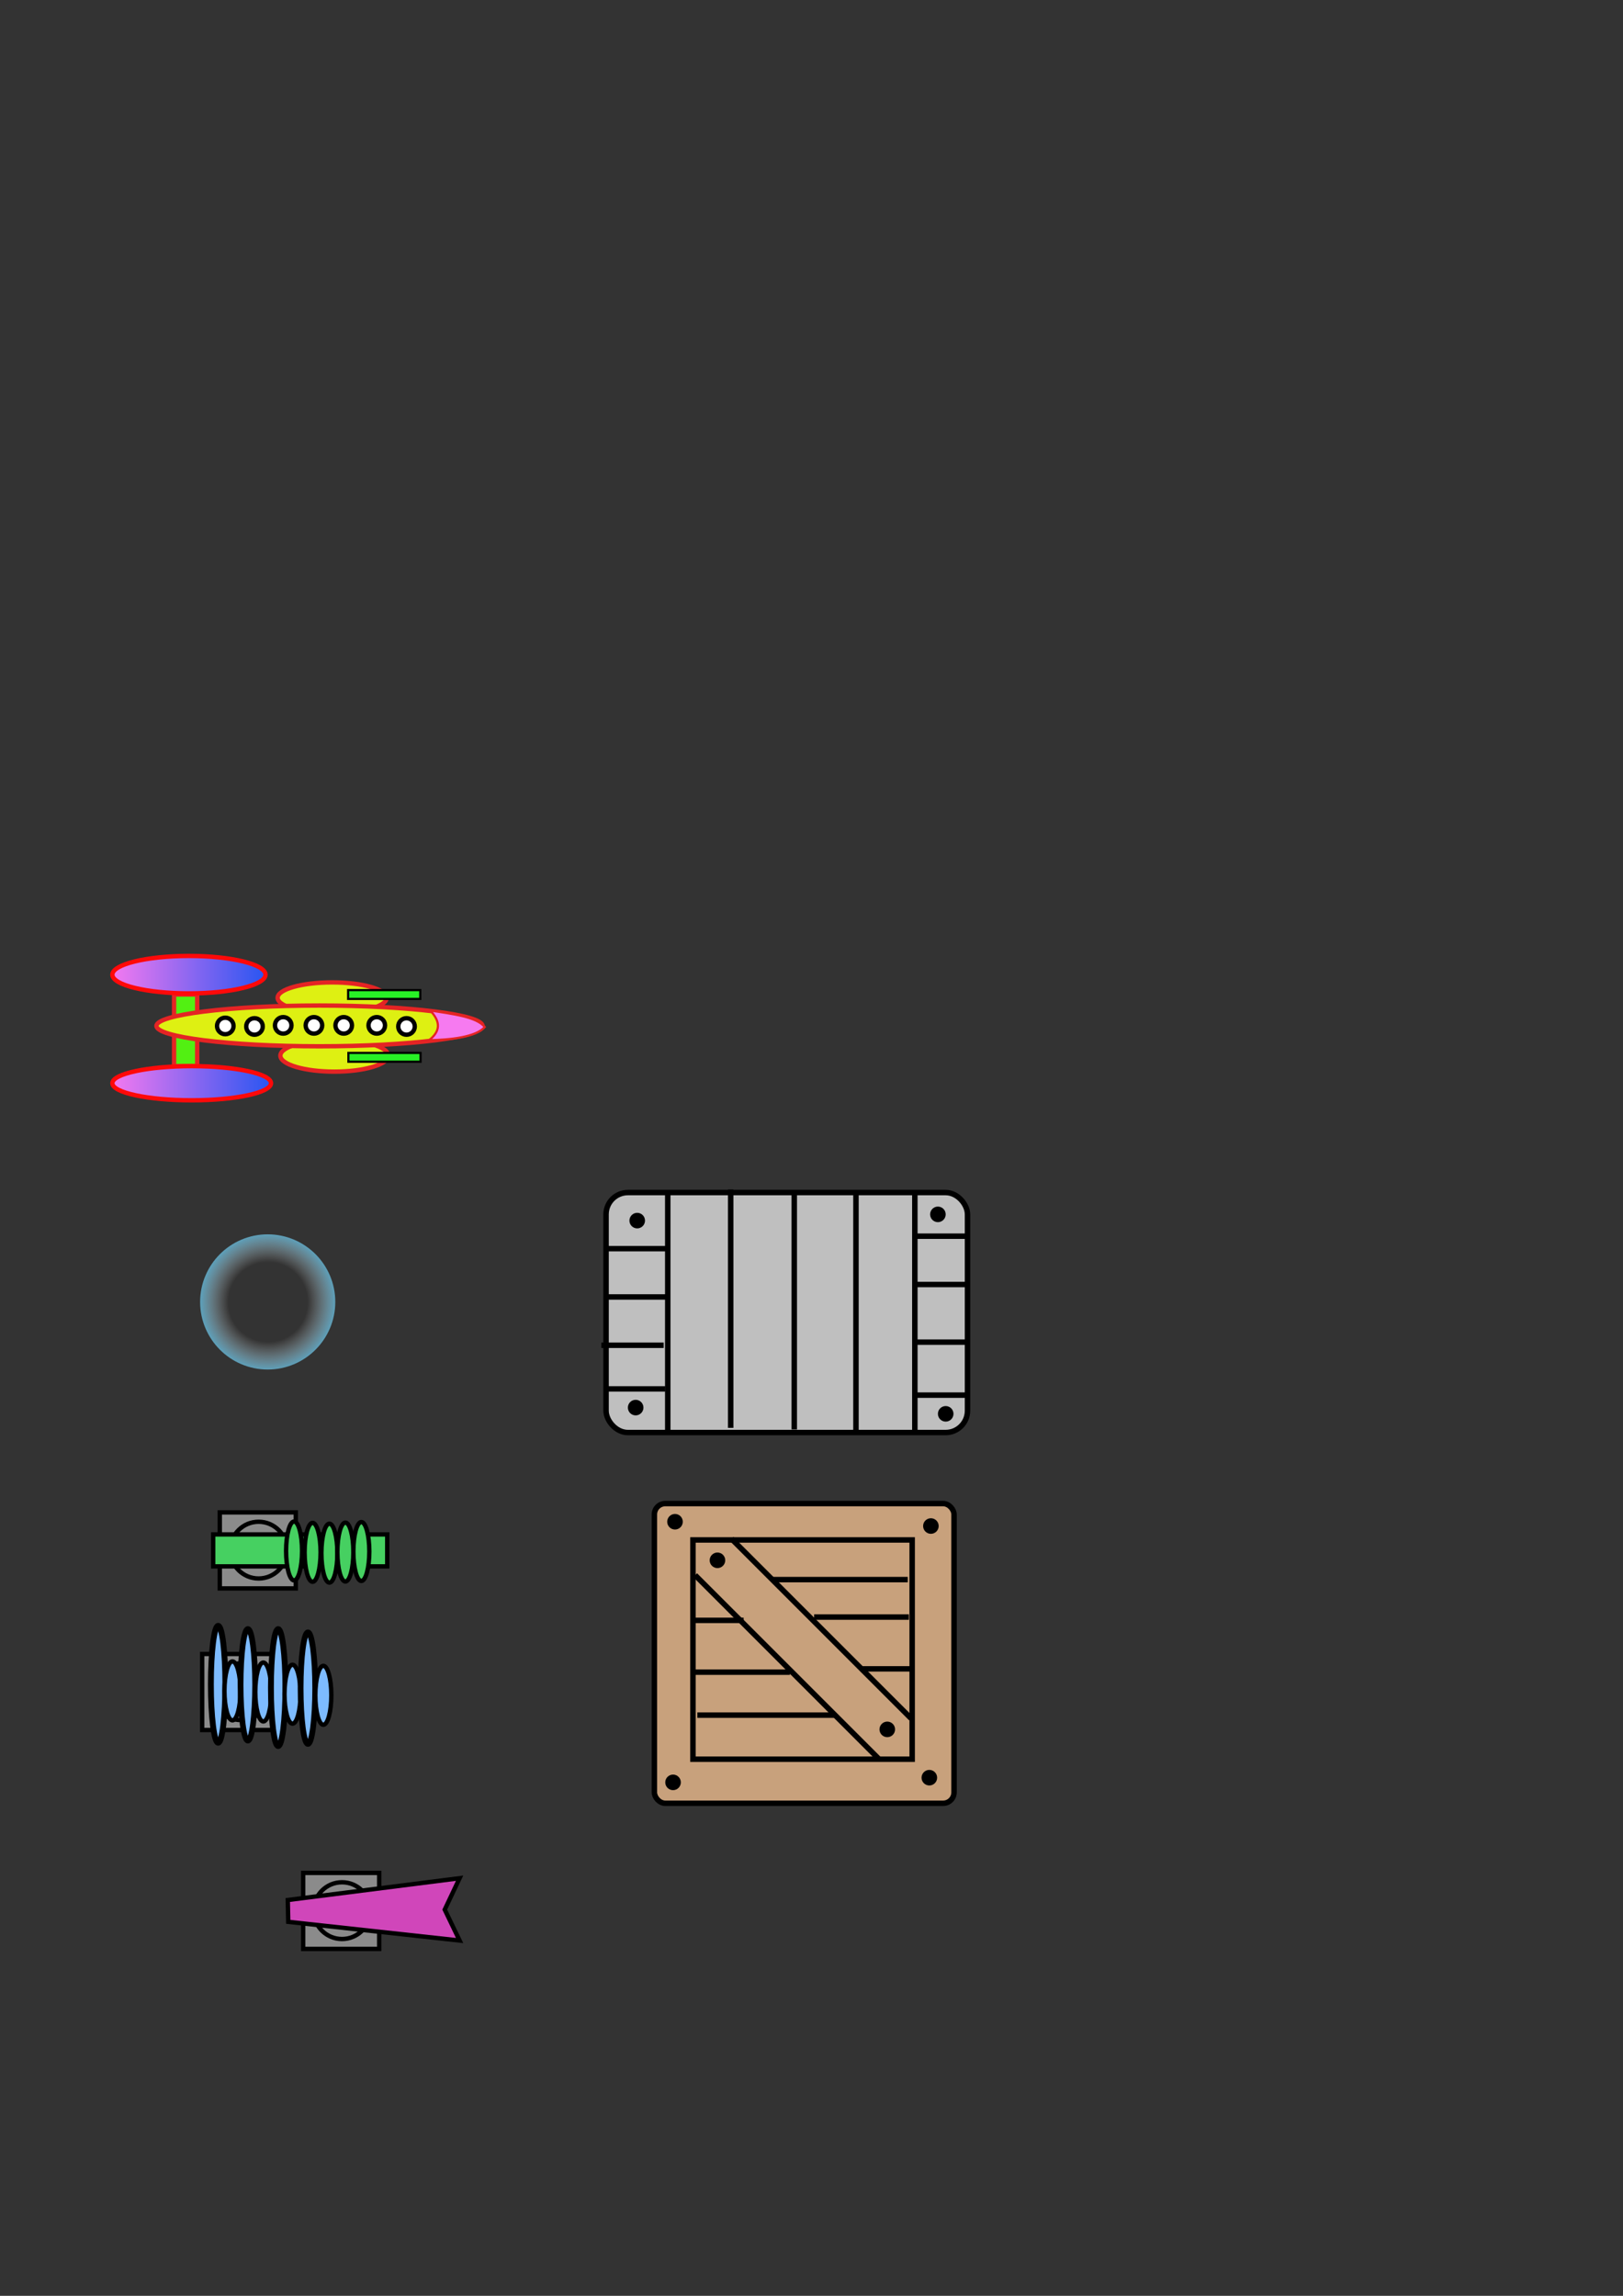 <?xml version="1.0" encoding="UTF-8" standalone="no"?>
<!-- Created with Inkscape (http://www.inkscape.org/) -->

<svg
   xmlns:dc="http://purl.org/dc/elements/1.1/"
   xmlns:cc="http://creativecommons.org/ns#"
   xmlns:rdf="http://www.w3.org/1999/02/22-rdf-syntax-ns#"
   xmlns:svg="http://www.w3.org/2000/svg"
   xmlns="http://www.w3.org/2000/svg"
   xmlns:xlink="http://www.w3.org/1999/xlink"
   xmlns:sodipodi="http://sodipodi.sourceforge.net/DTD/sodipodi-0.dtd"
   xmlns:inkscape="http://www.inkscape.org/namespaces/inkscape"
   width="210mm"
   height="297mm"
   viewBox="0 0 744.094 1052.362"
   id="svg2"
   version="1.1"
   inkscape:version="0.91 r13725"
   sodipodi:docname="objects.svg">
  <rect x="0" y="0" width="744.094" height="1052.362" fill="#333333" stroke="none"/>
  <defs
     id="defs4">
    <linearGradient
       inkscape:collect="always"
       id="linearGradient4279">
      <stop
         style="stop-color:#ffffff;stop-opacity:0"
         offset="0"
         id="stop4281" />
      <stop
         id="stop4289"
         offset="0.589"
         style="stop-color:#ffffff;stop-opacity:0" />
      <stop
         style="stop-color:#74d8ff;stop-opacity:0.651"
         offset="1"
         id="stop4283" />
    </linearGradient>
    <linearGradient
       inkscape:collect="always"
       id="linearGradient4244">
      <stop
         style="stop-color:#f67af0;stop-opacity:1;"
         offset="0"
         id="stop4246" />
      <stop
         style="stop-color:#2655f1;stop-opacity:1"
         offset="1"
         id="stop4248" />
    </linearGradient>
    <linearGradient
       inkscape:collect="always"
       xlink:href="#linearGradient4244"
       id="linearGradient4250"
       x1="50.518"
       y1="446.776"
       x2="122.723"
       y2="446.776"
       gradientUnits="userSpaceOnUse" />
    <linearGradient
       inkscape:collect="always"
       xlink:href="#linearGradient4244"
       id="linearGradient4258"
       x1="50.518"
       y1="496.526"
       x2="125.249"
       y2="496.526"
       gradientUnits="userSpaceOnUse" />
    <radialGradient
       inkscape:collect="always"
       xlink:href="#linearGradient4279"
       id="radialGradient4287"
       cx="122.734"
       cy="597.036"
       fx="122.734"
       fy="597.036"
       r="33.486"
       gradientUnits="userSpaceOnUse"
       gradientTransform="matrix(0.917,-0.008,0.008,0.924,5.542,46.136)" />
  </defs>
  <sodipodi:namedview
     id="base"
     pagecolor="#ffffff"
     bordercolor="#666666"
     borderopacity="1.0"
     inkscape:pageopacity="0.0"
     inkscape:pageshadow="2"
     inkscape:zoom="1.4"
     inkscape:cx="451.54405"
     inkscape:cy="278.77211"
     inkscape:document-units="px"
     inkscape:current-layer="layer1"
     showgrid="false"
     inkscape:window-width="1920"
     inkscape:window-height="1017"
     inkscape:window-x="-8"
     inkscape:window-y="-8"
     inkscape:window-maximized="1" />
  <g
     inkscape:label="Layer 1"
     inkscape:groupmode="layer"
     id="layer1">
    <ellipse
       style="opacity:1;fill:#def012;fill-opacity:1;fill-rule:nonzero;stroke:#e42424;stroke-width:2;stroke-linecap:butt;stroke-linejoin:miter;stroke-miterlimit:4;stroke-dasharray:none;stroke-opacity:1"
       id="path4144"
       cx="153.291"
       cy="483.899"
       rx="24.749"
       ry="7.324"
       inkscape:export-xdpi="399"
       inkscape:export-ydpi="399" />
    <ellipse
       style="opacity:1;fill:#def012;fill-opacity:1;fill-rule:nonzero;stroke:#e42424;stroke-width:2;stroke-linecap:butt;stroke-linejoin:miter;stroke-miterlimit:4;stroke-dasharray:none;stroke-opacity:1"
       id="path4142"
       cx="152.28"
       cy="457.382"
       rx="25.001"
       ry="7.071"
       inkscape:export-xdpi="399"
       inkscape:export-ydpi="399" />
    <rect
       style="opacity:1;fill:#52f012;fill-opacity:1;fill-rule:nonzero;stroke:#e42424;stroke-width:2;stroke-linecap:butt;stroke-linejoin:miter;stroke-miterlimit:4;stroke-dasharray:none;stroke-opacity:1"
       id="rect4146"
       width="10.607"
       height="32.83"
       x="79.802"
       y="455.867"
       inkscape:export-xdpi="399"
       inkscape:export-ydpi="399" />
    <ellipse
       style="opacity:1;fill:#def012;fill-opacity:1;fill-rule:nonzero;stroke:#e42424;stroke-width:2;stroke-linecap:butt;stroke-linejoin:miter;stroke-miterlimit:4;stroke-dasharray:none;stroke-opacity:1"
       id="path4136"
       cx="146.472"
       cy="470.262"
       rx="74.751"
       ry="9.344"
       inkscape:export-xdpi="399"
       inkscape:export-ydpi="399" />
    <ellipse
       style="opacity:1;fill:url(#linearGradient4250);fill-opacity:1;fill-rule:nonzero;stroke:#ff0909;stroke-width:2;stroke-linecap:butt;stroke-linejoin:miter;stroke-miterlimit:4;stroke-dasharray:none;stroke-opacity:1"
       id="path4138"
       cx="86.621"
       cy="446.776"
       rx="35.103"
       ry="8.586"
       inkscape:export-xdpi="399"
       inkscape:export-ydpi="399" />
    <ellipse
       style="opacity:1;fill:url(#linearGradient4258);fill-opacity:1.0;fill-rule:nonzero;stroke:#ff0909;stroke-width:2;stroke-linecap:butt;stroke-linejoin:miter;stroke-miterlimit:4;stroke-dasharray:none;stroke-opacity:1"
       id="path4140"
       cx="87.883"
       cy="496.526"
       rx="36.365"
       ry="7.829"
       inkscape:export-xdpi="399"
       inkscape:export-ydpi="399" />
    <circle
       style="opacity:1;fill:#ffffff;fill-opacity:1;fill-rule:nonzero;stroke:#000000;stroke-width:2;stroke-linecap:butt;stroke-linejoin:miter;stroke-miterlimit:4;stroke-dasharray:none;stroke-opacity:1"
       id="path4148"
       cx="103.288"
       cy="470.282"
       r="3.788"
       inkscape:export-xdpi="399"
       inkscape:export-ydpi="399" />
    <circle
       style="opacity:1;fill:#ffffff;fill-opacity:1;fill-rule:nonzero;stroke:#000000;stroke-width:2;stroke-linecap:butt;stroke-linejoin:miter;stroke-miterlimit:4;stroke-dasharray:none;stroke-opacity:1"
       id="path4148-9"
       cx="116.673"
       cy="470.514"
       r="3.788"
       inkscape:export-xdpi="399"
       inkscape:export-ydpi="399" />
    <circle
       style="opacity:1;fill:#ffffff;fill-opacity:1;fill-rule:nonzero;stroke:#000000;stroke-width:2;stroke-linecap:butt;stroke-linejoin:miter;stroke-miterlimit:4;stroke-dasharray:none;stroke-opacity:1"
       id="path4148-9-1"
       cx="129.845"
       cy="470.009"
       r="3.788"
       inkscape:export-xdpi="399"
       inkscape:export-ydpi="399" />
    <circle
       style="opacity:1;fill:#ffffff;fill-opacity:1;fill-rule:nonzero;stroke:#000000;stroke-width:2;stroke-linecap:butt;stroke-linejoin:miter;stroke-miterlimit:4;stroke-dasharray:none;stroke-opacity:1"
       id="path4148-9-1-7"
       cx="143.926"
       cy="470.009"
       r="3.788"
       inkscape:export-xdpi="399"
       inkscape:export-ydpi="399" />
    <circle
       style="opacity:1;fill:#ffffff;fill-opacity:1;fill-rule:nonzero;stroke:#000000;stroke-width:2;stroke-linecap:butt;stroke-linejoin:miter;stroke-miterlimit:4;stroke-dasharray:none;stroke-opacity:1"
       id="path4148-9-1-7-9"
       cx="157.584"
       cy="470.009"
       r="3.788"
       inkscape:export-xdpi="399"
       inkscape:export-ydpi="399" />
    <circle
       style="opacity:1;fill:#ffffff;fill-opacity:1;fill-rule:nonzero;stroke:#000000;stroke-width:2;stroke-linecap:butt;stroke-linejoin:miter;stroke-miterlimit:4;stroke-dasharray:none;stroke-opacity:1"
       id="path4148-9-1-7-9-7"
       cx="172.736"
       cy="470.009"
       r="3.788"
       inkscape:export-xdpi="399"
       inkscape:export-ydpi="399" />
    <circle
       style="opacity:1;fill:#ffffff;fill-opacity:1;fill-rule:nonzero;stroke:#000000;stroke-width:2;stroke-linecap:butt;stroke-linejoin:miter;stroke-miterlimit:4;stroke-dasharray:none;stroke-opacity:1"
       id="path4148-9-1-7-9-73"
       cx="186.373"
       cy="470.514"
       r="3.788"
       inkscape:export-xdpi="399"
       inkscape:export-ydpi="399" />
    <path
       style="fill:#f67af0;fill-rule:evenodd;stroke:#e42424;stroke-width:1px;stroke-linecap:butt;stroke-linejoin:miter;stroke-opacity:1;fill-opacity:1"
       d="m 197.232,463.191 c 10.022,1.581 21.359,2.888 25.001,7.576 -3.988,4.653 -15.883,5.862 -25.506,6.061 5.051,-4.041 5.556,-8.25 0.505,-13.637 z"
       id="path4242"
       inkscape:connector-curvature="0"
       sodipodi:nodetypes="cccc"
       inkscape:export-xdpi="399"
       inkscape:export-ydpi="399" />
    <rect
       style="opacity:1;fill:#28f126;fill-opacity:1;fill-rule:nonzero;stroke:#000000;stroke-width:1;stroke-linecap:butt;stroke-linejoin:miter;stroke-miterlimit:4;stroke-dasharray:none;stroke-opacity:1"
       id="rect4260"
       width="33.082"
       height="4.041"
       x="159.604"
       y="453.847"
       inkscape:export-xdpi="399"
       inkscape:export-ydpi="399" />
    <rect
       style="opacity:1;fill:#28f126;fill-opacity:1;fill-rule:nonzero;stroke:#000000;stroke-width:1;stroke-linecap:butt;stroke-linejoin:miter;stroke-miterlimit:4;stroke-dasharray:none;stroke-opacity:1"
       id="rect4260-0"
       width="33.082"
       height="4.041"
       x="159.73"
       y="482.636"
       inkscape:export-xdpi="399"
       inkscape:export-ydpi="399" />
    <circle
       style="opacity:1;fill:none;fill-opacity:1;fill-rule:nonzero;stroke:url(#radialGradient4287);stroke-width:15;stroke-linecap:butt;stroke-linejoin:miter;stroke-miterlimit:4;stroke-dasharray:none;stroke-opacity:1"
       id="path4277"
       cx="122.734"
       cy="596.783"
       r="23.486"
       inkscape:export-xdpi="371.78024"
       inkscape:export-ydpi="371.78024" />
    <rect
       style="opacity:1;fill:#8b8b8b;fill-opacity:1;fill-rule:nonzero;stroke:#000000;stroke-width:2;stroke-linecap:butt;stroke-linejoin:miter;stroke-miterlimit:4;stroke-dasharray:none;stroke-opacity:1"
       id="rect4301"
       width="34.85"
       height="34.85"
       x="100.763"
       y="693.253"
       inkscape:export-xdpi="371"
       inkscape:export-ydpi="371" />
    <circle
       style="opacity:1;fill:#8b8b8b;fill-opacity:1;fill-rule:nonzero;stroke:#000000;stroke-width:2;stroke-linecap:butt;stroke-linejoin:miter;stroke-miterlimit:4;stroke-dasharray:none;stroke-opacity:1"
       id="path4311"
       cx="118.567"
       cy="710.552"
       r="13.006"
       inkscape:export-xdpi="371"
       inkscape:export-ydpi="371" />
    <rect
       style="opacity:1;fill:#46d061;fill-opacity:1;fill-rule:nonzero;stroke:#000000;stroke-width:2;stroke-linecap:butt;stroke-linejoin:miter;stroke-miterlimit:4;stroke-dasharray:none;stroke-opacity:1"
       id="rect4313"
       width="79.802"
       height="14.647"
       x="97.732"
       y="703.354"
       inkscape:export-xdpi="371"
       inkscape:export-ydpi="371" />
    <ellipse
       style="opacity:1;fill:#46d061;fill-opacity:1;fill-rule:nonzero;stroke:#000000;stroke-width:2;stroke-linecap:butt;stroke-linejoin:miter;stroke-miterlimit:4;stroke-dasharray:none;stroke-opacity:1"
       id="path4315"
       cx="143.315"
       cy="711.562"
       rx="3.662"
       ry="13.511"
       inkscape:export-xdpi="371"
       inkscape:export-ydpi="371" />
    <ellipse
       style="opacity:1;fill:#46d061;fill-opacity:1;fill-rule:nonzero;stroke:#000000;stroke-width:2;stroke-linecap:butt;stroke-linejoin:miter;stroke-miterlimit:4;stroke-dasharray:none;stroke-opacity:1"
       id="path4315-3"
       cx="151.018"
       cy="711.941"
       rx="3.662"
       ry="13.511"
       inkscape:export-xdpi="371"
       inkscape:export-ydpi="371" />
    <ellipse
       style="opacity:1;fill:#46d061;fill-opacity:1;fill-rule:nonzero;stroke:#000000;stroke-width:2;stroke-linecap:butt;stroke-linejoin:miter;stroke-miterlimit:4;stroke-dasharray:none;stroke-opacity:1"
       id="path4315-0"
       cx="158.341"
       cy="711.436"
       rx="3.662"
       ry="13.511"
       inkscape:export-xdpi="371"
       inkscape:export-ydpi="371" />
    <ellipse
       style="opacity:1;fill:#46d061;fill-opacity:1;fill-rule:nonzero;stroke:#000000;stroke-width:2;stroke-linecap:butt;stroke-linejoin:miter;stroke-miterlimit:4;stroke-dasharray:none;stroke-opacity:1"
       id="path4315-8"
       cx="165.665"
       cy="711.183"
       rx="3.662"
       ry="13.511"
       inkscape:export-xdpi="371"
       inkscape:export-ydpi="371" />
    <ellipse
       style="opacity:1;fill:#46d061;fill-opacity:1;fill-rule:nonzero;stroke:#000000;stroke-width:2;stroke-linecap:butt;stroke-linejoin:miter;stroke-miterlimit:4;stroke-dasharray:none;stroke-opacity:1"
       id="path4315-6"
       cx="134.821"
       cy="710.934"
       rx="3.662"
       ry="13.511"
       inkscape:export-xdpi="371"
       inkscape:export-ydpi="371" />
    <rect
       style="opacity:1;fill:#8b8b8b;fill-opacity:1;fill-rule:nonzero;stroke:#000000;stroke-width:2;stroke-linecap:butt;stroke-linejoin:miter;stroke-miterlimit:4;stroke-dasharray:none;stroke-opacity:1"
       id="rect4301-3"
       width="34.85"
       height="34.85"
       x="138.997"
       y="858.508"
       inkscape:export-xdpi="371"
       inkscape:export-ydpi="371" />
    <circle
       style="opacity:1;fill:#8b8b8b;fill-opacity:1;fill-rule:nonzero;stroke:#000000;stroke-width:2;stroke-linecap:butt;stroke-linejoin:miter;stroke-miterlimit:4;stroke-dasharray:none;stroke-opacity:1"
       id="path4311-8"
       cx="156.801"
       cy="875.807"
       r="13.006"
       inkscape:export-xdpi="371"
       inkscape:export-ydpi="371" />
    <path
       style="opacity:1;fill:#d046ba;fill-opacity:1;fill-rule:nonzero;stroke:#000000;stroke-width:2;stroke-linecap:butt;stroke-linejoin:miter;stroke-miterlimit:4;stroke-dasharray:none;stroke-opacity:1"
       d="m 131.934,870.934 78.781,-10 -6.819,14.399 6.819,14.172 -78.571,-8.571 z"
       id="rect4377"
       inkscape:connector-curvature="0"
       sodipodi:nodetypes="cccccc"
       inkscape:export-xdpi="371"
       inkscape:export-ydpi="371" />
    <rect
       style="opacity:1;fill:#8b8b8b;fill-opacity:1;fill-rule:nonzero;stroke:#000000;stroke-width:2;stroke-linecap:butt;stroke-linejoin:miter;stroke-miterlimit:4;stroke-dasharray:none;stroke-opacity:1"
       id="rect4301-7"
       width="34.85"
       height="34.85"
       x="92.681"
       y="758.155"
       inkscape:export-xdpi="371"
       inkscape:export-ydpi="371" />
    <circle
       style="opacity:1;fill:#8b8b8b;fill-opacity:1;fill-rule:nonzero;stroke:#000000;stroke-width:2;stroke-linecap:butt;stroke-linejoin:miter;stroke-miterlimit:4;stroke-dasharray:none;stroke-opacity:1"
       id="path4311-2"
       cx="110.485"
       cy="775.454"
       r="13.006"
       inkscape:export-xdpi="371"
       inkscape:export-ydpi="371" />
    <ellipse
       style="opacity:1;fill:#7dbbff;fill-opacity:1;fill-rule:nonzero;stroke:#000000;stroke-width:2.683;stroke-linecap:butt;stroke-linejoin:miter;stroke-miterlimit:4;stroke-dasharray:none;stroke-opacity:1"
       id="path4315-6-6"
       cx="100.005"
       cy="772.045"
       rx="3.32"
       ry="26.807"
       inkscape:export-xdpi="371"
       inkscape:export-ydpi="371" />
    <ellipse
       style="opacity:1;fill:#7dbbff;fill-opacity:1;fill-rule:nonzero;stroke:#000000;stroke-width:2;stroke-linecap:butt;stroke-linejoin:miter;stroke-miterlimit:4;stroke-dasharray:none;stroke-opacity:1"
       id="path4315-6-0"
       cx="106.571"
       cy="775.075"
       rx="3.662"
       ry="13.511"
       inkscape:export-xdpi="371"
       inkscape:export-ydpi="371" />
    <ellipse
       style="opacity:1;fill:#7dbbff;fill-opacity:1;fill-rule:nonzero;stroke:#000000;stroke-width:2.63;stroke-linecap:butt;stroke-linejoin:miter;stroke-miterlimit:4;stroke-dasharray:none;stroke-opacity:1"
       id="path4315-6-7"
       cx="113.642"
       cy="772.297"
       rx="3.347"
       ry="25.57"
       inkscape:export-xdpi="371"
       inkscape:export-ydpi="371" />
    <ellipse
       style="opacity:1;fill:#7dbbff;fill-opacity:1;fill-rule:nonzero;stroke:#000000;stroke-width:2;stroke-linecap:butt;stroke-linejoin:miter;stroke-miterlimit:4;stroke-dasharray:none;stroke-opacity:1"
       id="path4315-6-0-3"
       cx="120.713"
       cy="775.58"
       rx="3.662"
       ry="13.511"
       inkscape:export-xdpi="371"
       inkscape:export-ydpi="371" />
    <ellipse
       style="opacity:1;fill:#7dbbff;fill-opacity:1;fill-rule:nonzero;stroke:#000000;stroke-width:2.683;stroke-linecap:butt;stroke-linejoin:miter;stroke-miterlimit:4;stroke-dasharray:none;stroke-opacity:1"
       id="path4315-6-6-7"
       cx="127.532"
       cy="773.56"
       rx="3.32"
       ry="26.807"
       inkscape:export-xdpi="371"
       inkscape:export-ydpi="371" />
    <ellipse
       style="opacity:1;fill:#7dbbff;fill-opacity:1;fill-rule:nonzero;stroke:#000000;stroke-width:2;stroke-linecap:butt;stroke-linejoin:miter;stroke-miterlimit:4;stroke-dasharray:none;stroke-opacity:1"
       id="path4315-6-0-7"
       cx="134.098"
       cy="776.591"
       rx="3.662"
       ry="13.511"
       inkscape:export-xdpi="371"
       inkscape:export-ydpi="371" />
    <ellipse
       style="opacity:1;fill:#7dbbff;fill-opacity:1;fill-rule:nonzero;stroke:#000000;stroke-width:2.63;stroke-linecap:butt;stroke-linejoin:miter;stroke-miterlimit:4;stroke-dasharray:none;stroke-opacity:1"
       id="path4315-6-7-4"
       cx="141.169"
       cy="773.813"
       rx="3.347"
       ry="25.57"
       inkscape:export-xdpi="371"
       inkscape:export-ydpi="371" />
    <ellipse
       style="opacity:1;fill:#7dbbff;fill-opacity:1;fill-rule:nonzero;stroke:#000000;stroke-width:2;stroke-linecap:butt;stroke-linejoin:miter;stroke-miterlimit:4;stroke-dasharray:none;stroke-opacity:1"
       id="path4315-6-0-3-4"
       cx="148.24"
       cy="777.096"
       rx="3.662"
       ry="13.511"
       inkscape:export-xdpi="371"
       inkscape:export-ydpi="371" />
    <rect
       style="opacity:1;fill:#c8a17c;fill-opacity:1;fill-rule:nonzero;stroke:#000000;stroke-width:2.5;stroke-linecap:butt;stroke-linejoin:miter;stroke-miterlimit:4;stroke-dasharray:none;stroke-opacity:1"
       id="rect4189"
       width="137.381"
       height="137.381"
       x="300.015"
       y="689.212"
       rx="5"
       ry="5"
       inkscape:export-xdpi="41.177925"
       inkscape:export-ydpi="41.177925"
       inkscape:export-filename="C:\Code\Ludum43\Assets\Sprites\crate.png" />
    <rect
       style="opacity:1;fill:#c8a17c;fill-opacity:1;fill-rule:nonzero;stroke:#000000;stroke-width:2.5;stroke-linecap:butt;stroke-linejoin:miter;stroke-miterlimit:4;stroke-dasharray:none;stroke-opacity:1"
       id="rect4191"
       width="100.51"
       height="100.51"
       x="317.693"
       y="705.88"
       inkscape:export-xdpi="41.177925"
       inkscape:export-ydpi="41.177925"
       inkscape:export-filename="C:\Code\Ludum43\Assets\Sprites\crate.png" />
    <path
       style="fill:#c8a17c;fill-rule:evenodd;stroke:#000000;stroke-width:2.5;stroke-linecap:butt;stroke-linejoin:miter;stroke-opacity:1;fill-opacity:1;stroke-miterlimit:4;stroke-dasharray:none"
       d="m 318.703,722.042 83.843,83.843 -0.505,0"
       id="path4195"
       inkscape:connector-curvature="0"
       inkscape:export-xdpi="41.177925"
       inkscape:export-ydpi="41.177925"
       inkscape:export-filename="C:\Code\Ludum43\Assets\Sprites\crate.png" />
    <path
       style="fill:#c8a17c;fill-rule:evenodd;stroke:#000000;stroke-width:2.5;stroke-linecap:butt;stroke-linejoin:miter;stroke-opacity:1;fill-opacity:1;stroke-miterlimit:4;stroke-dasharray:none"
       d="m 335.371,705.375 82.327,82.327"
       id="path4197"
       inkscape:connector-curvature="0"
       inkscape:export-xdpi="41.177925"
       inkscape:export-ydpi="41.177925"
       inkscape:export-filename="C:\Code\Ludum43\Assets\Sprites\crate.png" />
    <path
       style="fill:#c8a17c;fill-rule:evenodd;stroke:#000000;stroke-width:2.5;stroke-linecap:butt;stroke-linejoin:miter;stroke-opacity:1;fill-opacity:1;stroke-miterlimit:4;stroke-dasharray:none"
       d="m 354.058,724.063 62.124,0"
       id="path4199"
       inkscape:connector-curvature="0"
       inkscape:export-xdpi="41.177925"
       inkscape:export-ydpi="41.177925"
       inkscape:export-filename="C:\Code\Ludum43\Assets\Sprites\crate.png" />
    <path
       style="fill:#c8a17c;fill-rule:evenodd;stroke:#000000;stroke-width:2.5;stroke-linecap:butt;stroke-linejoin:miter;stroke-opacity:1;fill-opacity:1;stroke-miterlimit:4;stroke-dasharray:none"
       d="m 373.251,741.235 43.437,0"
       id="path4201"
       inkscape:connector-curvature="0"
       inkscape:export-xdpi="41.177925"
       inkscape:export-ydpi="41.177925"
       inkscape:export-filename="C:\Code\Ludum43\Assets\Sprites\crate.png" />
    <path
       style="fill:#c8a17c;fill-rule:evenodd;stroke:#000000;stroke-width:2.5;stroke-linecap:butt;stroke-linejoin:miter;stroke-opacity:1;fill-opacity:1;stroke-miterlimit:4;stroke-dasharray:none"
       d="m 394.465,764.974 22.728,0"
       id="path4203"
       inkscape:connector-curvature="0"
       inkscape:export-xdpi="41.177925"
       inkscape:export-ydpi="41.177925"
       inkscape:export-filename="C:\Code\Ludum43\Assets\Sprites\crate.png" />
    <path
       style="fill:#c8a17c;fill-rule:evenodd;stroke:#000000;stroke-width:2.5;stroke-linecap:butt;stroke-linejoin:miter;stroke-opacity:1;fill-opacity:1;stroke-miterlimit:4;stroke-dasharray:none"
       d="m 362.14,766.489 -43.437,0"
       id="path4205"
       inkscape:connector-curvature="0"
       inkscape:export-xdpi="41.177925"
       inkscape:export-ydpi="41.177925"
       inkscape:export-filename="C:\Code\Ludum43\Assets\Sprites\crate.png" />
    <path
       style="fill:#c8a17c;fill-rule:evenodd;stroke:#000000;stroke-width:2.5;stroke-linecap:butt;stroke-linejoin:miter;stroke-opacity:1;fill-opacity:1;stroke-miterlimit:4;stroke-dasharray:none"
       d="m 340.926,742.75 -22.728,0"
       id="path4207"
       inkscape:connector-curvature="0"
       inkscape:export-xdpi="41.177925"
       inkscape:export-ydpi="41.177925"
       inkscape:export-filename="C:\Code\Ludum43\Assets\Sprites\crate.png" />
    <path
       style="fill:#c8a17c;fill-rule:evenodd;stroke:#000000;stroke-width:2.5;stroke-linecap:butt;stroke-linejoin:miter;stroke-opacity:1;fill-opacity:1;stroke-miterlimit:4;stroke-dasharray:none"
       d="m 319.713,786.187 63.135,0"
       id="path4209"
       inkscape:connector-curvature="0"
       inkscape:export-xdpi="41.177925"
       inkscape:export-ydpi="41.177925"
       inkscape:export-filename="C:\Code\Ludum43\Assets\Sprites\crate.png" />
    <circle
       style="opacity:1;fill:#000000;fill-opacity:1;fill-rule:nonzero;stroke:#000000;stroke-width:2.5;stroke-linecap:butt;stroke-linejoin:miter;stroke-miterlimit:4;stroke-dasharray:none;stroke-opacity:1"
       id="path4211"
       cx="309.464"
       cy="-697.541"
       r="2.321"
       inkscape:export-xdpi="41.177925"
       inkscape:export-ydpi="41.177925"
       inkscape:export-filename="C:\Code\Ludum43\Assets\Sprites\crate.png"
       transform="scale(1,-1)" />
    <circle
       style="opacity:1;fill:#000000;fill-opacity:1;fill-rule:nonzero;stroke:#000000;stroke-width:2.5;stroke-linecap:butt;stroke-linejoin:miter;stroke-miterlimit:4;stroke-dasharray:none;stroke-opacity:1"
       id="path4211-8"
       cx="426.786"
       cy="699.505"
       r="2.321"
       inkscape:export-xdpi="41.177925"
       inkscape:export-ydpi="41.177925"
       inkscape:export-filename="C:\Code\Ludum43\Assets\Sprites\crate.png" />
    <circle
       style="opacity:1;fill:#000000;fill-opacity:1;fill-rule:nonzero;stroke:#000000;stroke-width:2.5;stroke-linecap:butt;stroke-linejoin:miter;stroke-miterlimit:4;stroke-dasharray:none;stroke-opacity:1"
       id="path4211-7"
       cx="426.071"
       cy="814.862"
       r="2.321"
       inkscape:export-xdpi="41.177925"
       inkscape:export-ydpi="41.177925"
       inkscape:export-filename="C:\Code\Ludum43\Assets\Sprites\crate.png" />
    <circle
       style="opacity:1;fill:#000000;fill-opacity:1;fill-rule:nonzero;stroke:#000000;stroke-width:2.5;stroke-linecap:butt;stroke-linejoin:miter;stroke-miterlimit:4;stroke-dasharray:none;stroke-opacity:1"
       id="path4211-4"
       cx="308.571"
       cy="817.005"
       r="2.321"
       inkscape:export-xdpi="41.177925"
       inkscape:export-ydpi="41.177925"
       inkscape:export-filename="C:\Code\Ludum43\Assets\Sprites\crate.png" />
    <circle
       style="opacity:1;fill:#000000;fill-opacity:1;fill-rule:nonzero;stroke:#000000;stroke-width:2.5;stroke-linecap:butt;stroke-linejoin:miter;stroke-miterlimit:4;stroke-dasharray:none;stroke-opacity:1"
       id="path4211-1"
       cx="328.929"
       cy="715.219"
       r="2.321"
       inkscape:export-xdpi="41.177925"
       inkscape:export-ydpi="41.177925"
       inkscape:export-filename="C:\Code\Ludum43\Assets\Sprites\crate.png" />
    <circle
       style="opacity:1;fill:#000000;fill-opacity:1;fill-rule:nonzero;stroke:#000000;stroke-width:2.5;stroke-linecap:butt;stroke-linejoin:miter;stroke-miterlimit:4;stroke-dasharray:none;stroke-opacity:1"
       id="path4211-12"
       cx="406.786"
       cy="792.719"
       r="2.321"
       inkscape:export-xdpi="41.177925"
       inkscape:export-ydpi="41.177925"
       inkscape:export-filename="C:\Code\Ludum43\Assets\Sprites\crate.png" />
    <rect
       style="opacity:1;fill:#bfbfbf;fill-opacity:1;fill-rule:nonzero;stroke:#000000;stroke-width:2.5;stroke-linecap:butt;stroke-linejoin:miter;stroke-miterlimit:4;stroke-dasharray:none;stroke-opacity:1"
       id="rect4252"
       width="165.714"
       height="110"
       x="277.857"
       y="546.648"
       rx="10"
       ry="10"
       inkscape:export-filename="C:\Code\Ludum43\Assets\Sprites\crate2.png"
       inkscape:export-xdpi="51.118851"
       inkscape:export-ydpi="51.118851" />
    <path
       style="fill:none;fill-rule:evenodd;stroke:#000000;stroke-width:2.5;stroke-linecap:butt;stroke-linejoin:miter;stroke-opacity:1;stroke-miterlimit:4;stroke-dasharray:none"
       d="m 306.143,545.934 0,110"
       id="path4254"
       inkscape:connector-curvature="0"
       inkscape:export-filename="C:\Code\Ludum43\Assets\Sprites\crate2.png"
       inkscape:export-xdpi="51.118851"
       inkscape:export-ydpi="51.118851" />
    <path
       style="fill:none;fill-rule:evenodd;stroke:#000000;stroke-width:2.5;stroke-linecap:butt;stroke-linejoin:miter;stroke-opacity:1;stroke-miterlimit:4;stroke-dasharray:none"
       d="m 335,545.219 0,109.286"
       id="path4256"
       inkscape:connector-curvature="0"
       inkscape:export-filename="C:\Code\Ludum43\Assets\Sprites\crate2.png"
       inkscape:export-xdpi="51.118851"
       inkscape:export-ydpi="51.118851" />
    <path
       style="fill:none;fill-rule:evenodd;stroke:#000000;stroke-width:2.5;stroke-linecap:butt;stroke-linejoin:miter;stroke-opacity:1;stroke-miterlimit:4;stroke-dasharray:none"
       d="m 364.143,546.648 0,108.571"
       id="path4258"
       inkscape:connector-curvature="0"
       inkscape:export-filename="C:\Code\Ludum43\Assets\Sprites\crate2.png"
       inkscape:export-xdpi="51.118851"
       inkscape:export-ydpi="51.118851" />
    <path
       style="fill:none;fill-rule:evenodd;stroke:#000000;stroke-width:2.5;stroke-linecap:butt;stroke-linejoin:miter;stroke-opacity:1;stroke-miterlimit:4;stroke-dasharray:none"
       d="m 392.429,546.648 0,110.714"
       id="path4260"
       inkscape:connector-curvature="0"
       inkscape:export-filename="C:\Code\Ludum43\Assets\Sprites\crate2.png"
       inkscape:export-xdpi="51.118851"
       inkscape:export-ydpi="51.118851" />
    <path
       style="fill:none;fill-rule:evenodd;stroke:#000000;stroke-width:2.5;stroke-linecap:butt;stroke-linejoin:miter;stroke-opacity:1;stroke-miterlimit:4;stroke-dasharray:none"
       d="m 419.429,546.648 0,109.286"
       id="path4262"
       inkscape:connector-curvature="0"
       inkscape:export-filename="C:\Code\Ludum43\Assets\Sprites\crate2.png"
       inkscape:export-xdpi="51.118851"
       inkscape:export-ydpi="51.118851" />
    <path
       style="fill:none;fill-rule:evenodd;stroke:#000000;stroke-width:2.5;stroke-linecap:butt;stroke-linejoin:miter;stroke-opacity:1;stroke-miterlimit:4;stroke-dasharray:none"
       d="m 277.143,572.362 29.286,0"
       id="path4264"
       inkscape:connector-curvature="0"
       inkscape:export-filename="C:\Code\Ludum43\Assets\Sprites\crate2.png"
       inkscape:export-xdpi="51.118851"
       inkscape:export-ydpi="51.118851" />
    <path
       style="fill:none;fill-rule:evenodd;stroke:#000000;stroke-width:2.5;stroke-linecap:butt;stroke-linejoin:miter;stroke-opacity:1;stroke-miterlimit:4;stroke-dasharray:none"
       d="m 277.143,594.505 30,0"
       id="path4266"
       inkscape:connector-curvature="0"
       inkscape:export-filename="C:\Code\Ludum43\Assets\Sprites\crate2.png"
       inkscape:export-xdpi="51.118851"
       inkscape:export-ydpi="51.118851" />
    <path
       style="fill:none;fill-rule:evenodd;stroke:#000000;stroke-width:2.5;stroke-linecap:butt;stroke-linejoin:miter;stroke-opacity:1;stroke-miterlimit:4;stroke-dasharray:none"
       d="m 277.143,636.648 27.857,0"
       id="path4268"
       inkscape:connector-curvature="0"
       inkscape:export-filename="C:\Code\Ludum43\Assets\Sprites\crate2.png"
       inkscape:export-xdpi="51.118851"
       inkscape:export-ydpi="51.118851" />
    <path
       style="fill:none;fill-rule:evenodd;stroke:#000000;stroke-width:2.5;stroke-linecap:butt;stroke-linejoin:miter;stroke-opacity:1;stroke-miterlimit:4;stroke-dasharray:none"
       d="m 275.714,616.648 28.571,0"
       id="path4270"
       inkscape:connector-curvature="0"
       inkscape:export-filename="C:\Code\Ludum43\Assets\Sprites\crate2.png"
       inkscape:export-xdpi="51.118851"
       inkscape:export-ydpi="51.118851" />
    <path
       style="fill:none;fill-rule:evenodd;stroke:#000000;stroke-width:2.5;stroke-linecap:butt;stroke-linejoin:miter;stroke-opacity:1;stroke-miterlimit:4;stroke-dasharray:none"
       d="m 418.571,566.648 25,0"
       id="path4272"
       inkscape:connector-curvature="0"
       inkscape:export-filename="C:\Code\Ludum43\Assets\Sprites\crate2.png"
       inkscape:export-xdpi="51.118851"
       inkscape:export-ydpi="51.118851" />
    <path
       style="fill:none;fill-rule:evenodd;stroke:#000000;stroke-width:2.5;stroke-linecap:butt;stroke-linejoin:miter;stroke-opacity:1;stroke-miterlimit:4;stroke-dasharray:none"
       d="m 419.286,588.791 24.286,0"
       id="path4274"
       inkscape:connector-curvature="0"
       inkscape:export-filename="C:\Code\Ludum43\Assets\Sprites\crate2.png"
       inkscape:export-xdpi="51.118851"
       inkscape:export-ydpi="51.118851" />
    <path
       style="fill:none;fill-rule:evenodd;stroke:#000000;stroke-width:2.5;stroke-linecap:butt;stroke-linejoin:miter;stroke-opacity:1;stroke-miterlimit:4;stroke-dasharray:none"
       d="m 418.571,615.219 24.286,0"
       id="path4276"
       inkscape:connector-curvature="0"
       inkscape:export-filename="C:\Code\Ludum43\Assets\Sprites\crate2.png"
       inkscape:export-xdpi="51.118851"
       inkscape:export-ydpi="51.118851" />
    <path
       style="fill:none;fill-rule:evenodd;stroke:#000000;stroke-width:2.5;stroke-linecap:butt;stroke-linejoin:miter;stroke-opacity:1;stroke-miterlimit:4;stroke-dasharray:none"
       d="m 418.571,639.505 25,0"
       id="path4278"
       inkscape:connector-curvature="0"
       inkscape:export-filename="C:\Code\Ludum43\Assets\Sprites\crate2.png"
       inkscape:export-xdpi="51.118851"
       inkscape:export-ydpi="51.118851" />
    <circle
       style="opacity:1;fill:#000000;fill-opacity:1;fill-rule:nonzero;stroke:#000000;stroke-width:2.5;stroke-linecap:butt;stroke-linejoin:miter;stroke-miterlimit:4;stroke-dasharray:none;stroke-opacity:1"
       id="path4211-6"
       cx="292.143"
       cy="559.505"
       r="2.321"
       inkscape:export-xdpi="51.118851"
       inkscape:export-ydpi="51.118851"
       inkscape:export-filename="C:\Code\Ludum43\Assets\Sprites\crate2.png" />
    <circle
       style="opacity:1;fill:#000000;fill-opacity:1;fill-rule:nonzero;stroke:#000000;stroke-width:2.5;stroke-linecap:butt;stroke-linejoin:miter;stroke-miterlimit:4;stroke-dasharray:none;stroke-opacity:1"
       id="path4211-66"
       cx="291.429"
       cy="645.219"
       r="2.321"
       inkscape:export-xdpi="51.118851"
       inkscape:export-ydpi="51.118851"
       inkscape:export-filename="C:\Code\Ludum43\Assets\Sprites\crate2.png" />
    <circle
       style="opacity:1;fill:#000000;fill-opacity:1;fill-rule:nonzero;stroke:#000000;stroke-width:2.5;stroke-linecap:butt;stroke-linejoin:miter;stroke-miterlimit:4;stroke-dasharray:none;stroke-opacity:1"
       id="path4211-9"
       cx="433.571"
       cy="648.076"
       r="2.321"
       inkscape:export-xdpi="51.118851"
       inkscape:export-ydpi="51.118851"
       inkscape:export-filename="C:\Code\Ludum43\Assets\Sprites\crate2.png" />
    <circle
       style="opacity:1;fill:#000000;fill-opacity:1;fill-rule:nonzero;stroke:#000000;stroke-width:2.5;stroke-linecap:butt;stroke-linejoin:miter;stroke-miterlimit:4;stroke-dasharray:none;stroke-opacity:1"
       id="path4211-77"
       cx="430"
       cy="556.648"
       r="2.321"
       inkscape:export-xdpi="51.118851"
       inkscape:export-ydpi="51.118851"
       inkscape:export-filename="C:\Code\Ludum43\Assets\Sprites\crate2.png" />
  </g>
</svg>
